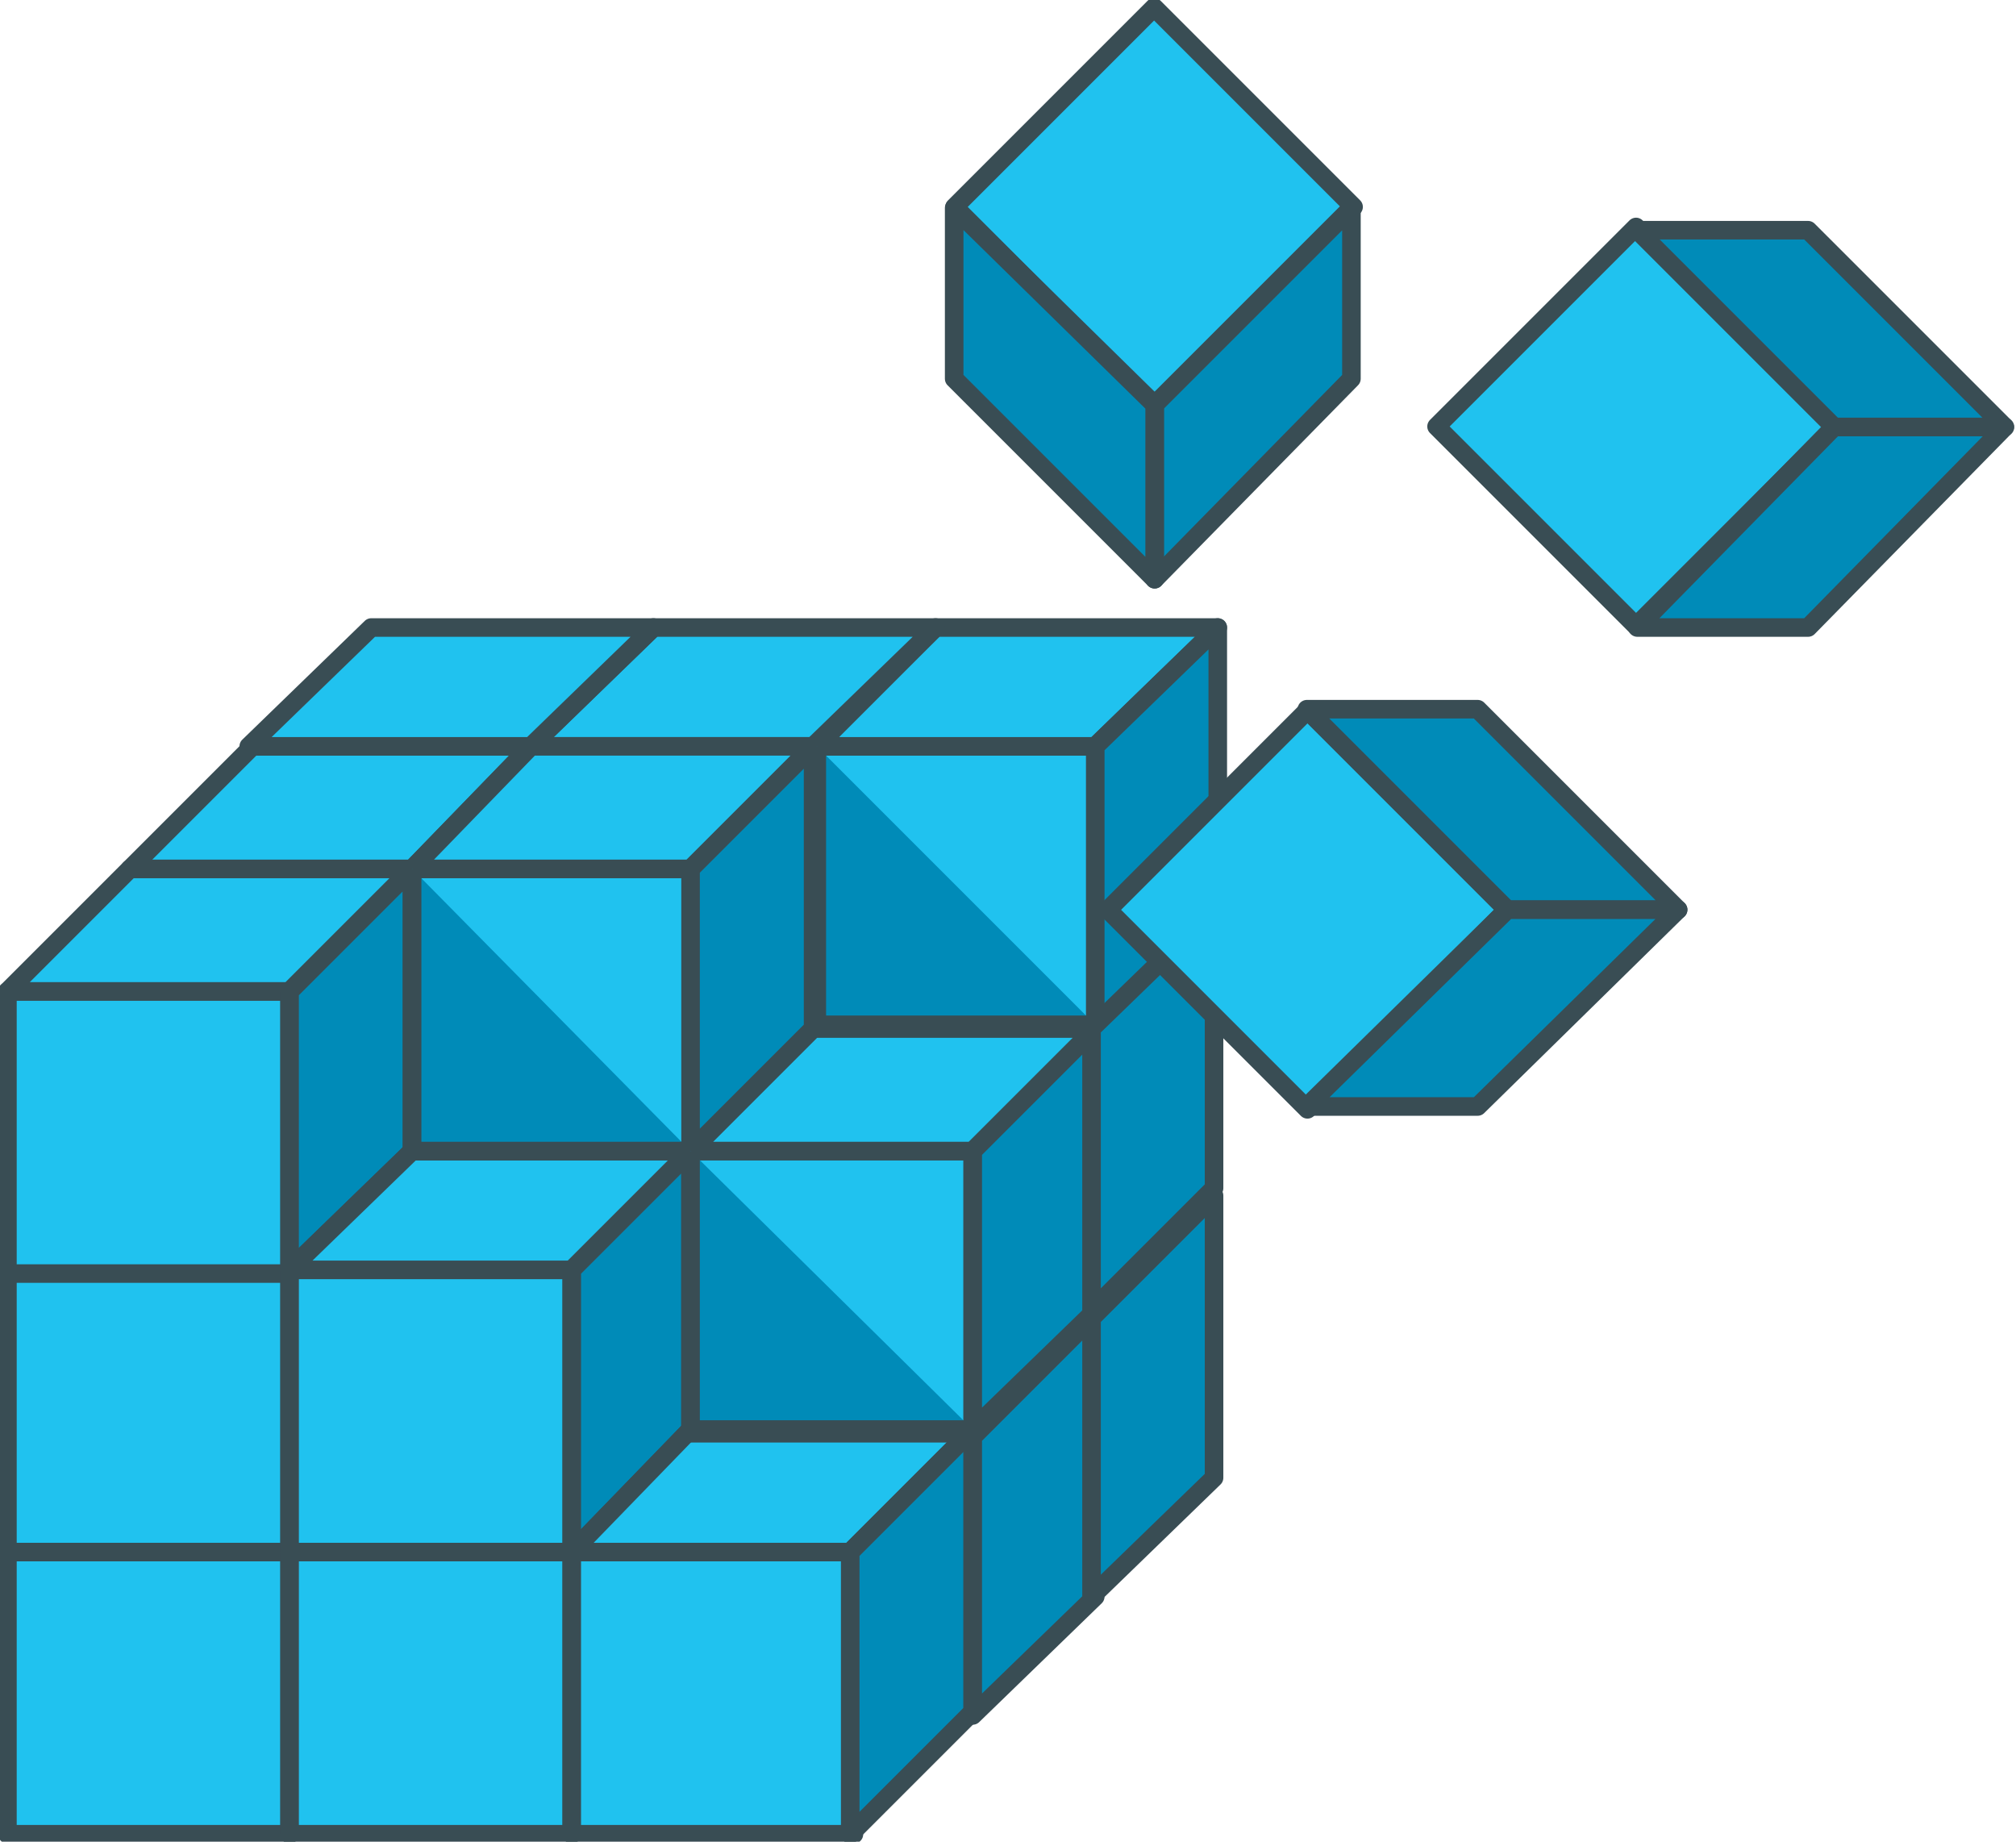 <?xml version="1.0" encoding="utf-8"?>
<!-- Generator: Adobe Illustrator 19.2.1, SVG Export Plug-In . SVG Version: 6.00 Build 0)  -->
<!DOCTYPE svg PUBLIC "-//W3C//DTD SVG 1.1//EN" "http://www.w3.org/Graphics/SVG/1.1/DTD/svg11.dtd">
<svg version="1.1" id="Layer_3" xmlns="http://www.w3.org/2000/svg" xmlns:xlink="http://www.w3.org/1999/xlink" x="0px" y="0px"
	 viewBox="0 0 54.3 49.6" style="enable-background:new 0 0 54.3 49.6;" xml:space="preserve">
<style type="text/css">
	.st0{fill:#20C2EF;stroke:#394D54;stroke-width:0.5;stroke-linejoin:round;}
	.st1{fill:#008BB8;stroke:#394D54;stroke-width:0.5;stroke-linejoin:round;}
</style>
<title>registry</title>
<rect x="0.2" y="41.8" class="st0" width="7.6" height="7.6"/>
<rect x="0.2" y="34.2" class="st0" width="7.6" height="7.6"/>
<rect x="0.2" y="26.7" class="st0" width="7.6" height="7.6"/>
<rect x="7.8" y="41.8" class="st0" width="7.6" height="7.6"/>
<polygon class="st0" points="3.5,23.4 0.2,26.7 7.8,26.7 11.1,23.4 "/>
<polygon class="st0" points="6.8,20.1 3.5,23.4 11.1,23.4 14.3,20.1 "/>
<polygon class="st1" points="11.1,23.4 11.1,31 7.8,34.2 7.8,26.7 "/>
<rect x="7.8" y="34.2" class="st0" width="7.6" height="7.6"/>
<polygon class="st0" points="11.1,31 7.8,34.2 15.4,34.2 18.6,31 "/>
<polygon class="st1" points="18.6,31 18.6,38.5 15.4,41.8 15.4,34.2 "/>
<rect x="15.4" y="41.8" class="st0" width="7.6" height="7.6"/>
<polygon class="st0" points="18.6,38.5 15.4,41.8 22.9,41.8 26.2,38.5 "/>
<polygon class="st1" points="26.2,38.5 26.2,46.1 22.9,49.4 22.9,41.8 "/>
<rect x="18.6" y="31" class="st0" width="7.6" height="7.6"/>
<rect x="22" y="20.1" class="st0" width="7.6" height="7.6"/>
<polygon class="st0" points="25.2,16.9 22,20.1 29.5,20.1 32.8,16.9 "/>
<polygon class="st0" points="17.6,16.9 14.3,20.1 21.9,20.1 25.2,16.9 "/>
<polygon class="st0" points="10,16.9 6.7,20.1 14.3,20.1 17.6,16.9 "/>
<polygon class="st1" points="32.8,16.9 32.8,24.4 29.5,27.7 29.5,20.1 "/>
<polygon class="st0" points="21.9,27.7 18.6,31 26.2,31 29.5,27.7 "/>
<polygon class="st1" points="29.5,27.7 29.5,35.3 26.2,38.5 26.2,31 "/>
<rect x="11.1" y="23.4" class="st0" width="7.6" height="7.6"/>
<polygon class="st0" points="14.3,20.1 11.1,23.4 18.6,23.4 21.9,20.1 "/>
<polygon class="st1" points="21.9,20.1 21.9,27.7 18.6,31 18.6,23.4 "/>
<polygon class="st1" points="32.7,24.5 32.7,32 29.4,35.3 29.4,27.7 "/>
<polygon class="st1" points="29.5,35.4 29.5,43 26.2,46.2 26.2,38.7 "/>
<polygon class="st1" points="32.7,32.2 32.7,39.8 29.4,43 29.4,35.5 "/>
<polyline class="st1" points="18.6,31 11.1,31 11.1,23.4 "/>
<polyline class="st1" points="26.2,38.5 18.6,38.5 18.6,31 "/>
<polyline class="st1" points="29.5,27.6 22,27.6 22,20.1 "/>
<rect x="31.4" y="20.7" transform="matrix(0.707 -0.707 0.707 0.707 -6.992 32.068)" class="st0" width="7.6" height="7.6"/>
<polygon class="st1" points="39.8,19.1 35.2,19.1 40.6,24.5 45.2,24.5 "/>
<polygon class="st1" points="45.2,24.5 39.8,29.8 35.2,29.8 40.6,24.5 "/>
<rect x="27.3" y="1.8" transform="matrix(0.707 -0.707 0.707 0.707 5.138 23.601)" class="st0" width="7.6" height="7.6"/>
<polygon class="st1" points="36.4,10.2 36.4,5.6 31.1,10.9 31.1,15.6 "/>
<polygon class="st1" points="31.1,15.6 25.7,10.2 25.7,5.6 31.1,10.9 "/>
<rect x="40.3" y="7.7" transform="matrix(0.707 -0.707 0.707 0.707 4.757 34.534)" class="st0" width="7.6" height="7.6"/>
<polygon class="st1" points="48.7,6.2 44.1,6.2 49.4,11.5 54,11.5 "/>
<polygon class="st1" points="54,11.5 48.7,16.9 44.1,16.9 49.4,11.5 "/>
</svg>
